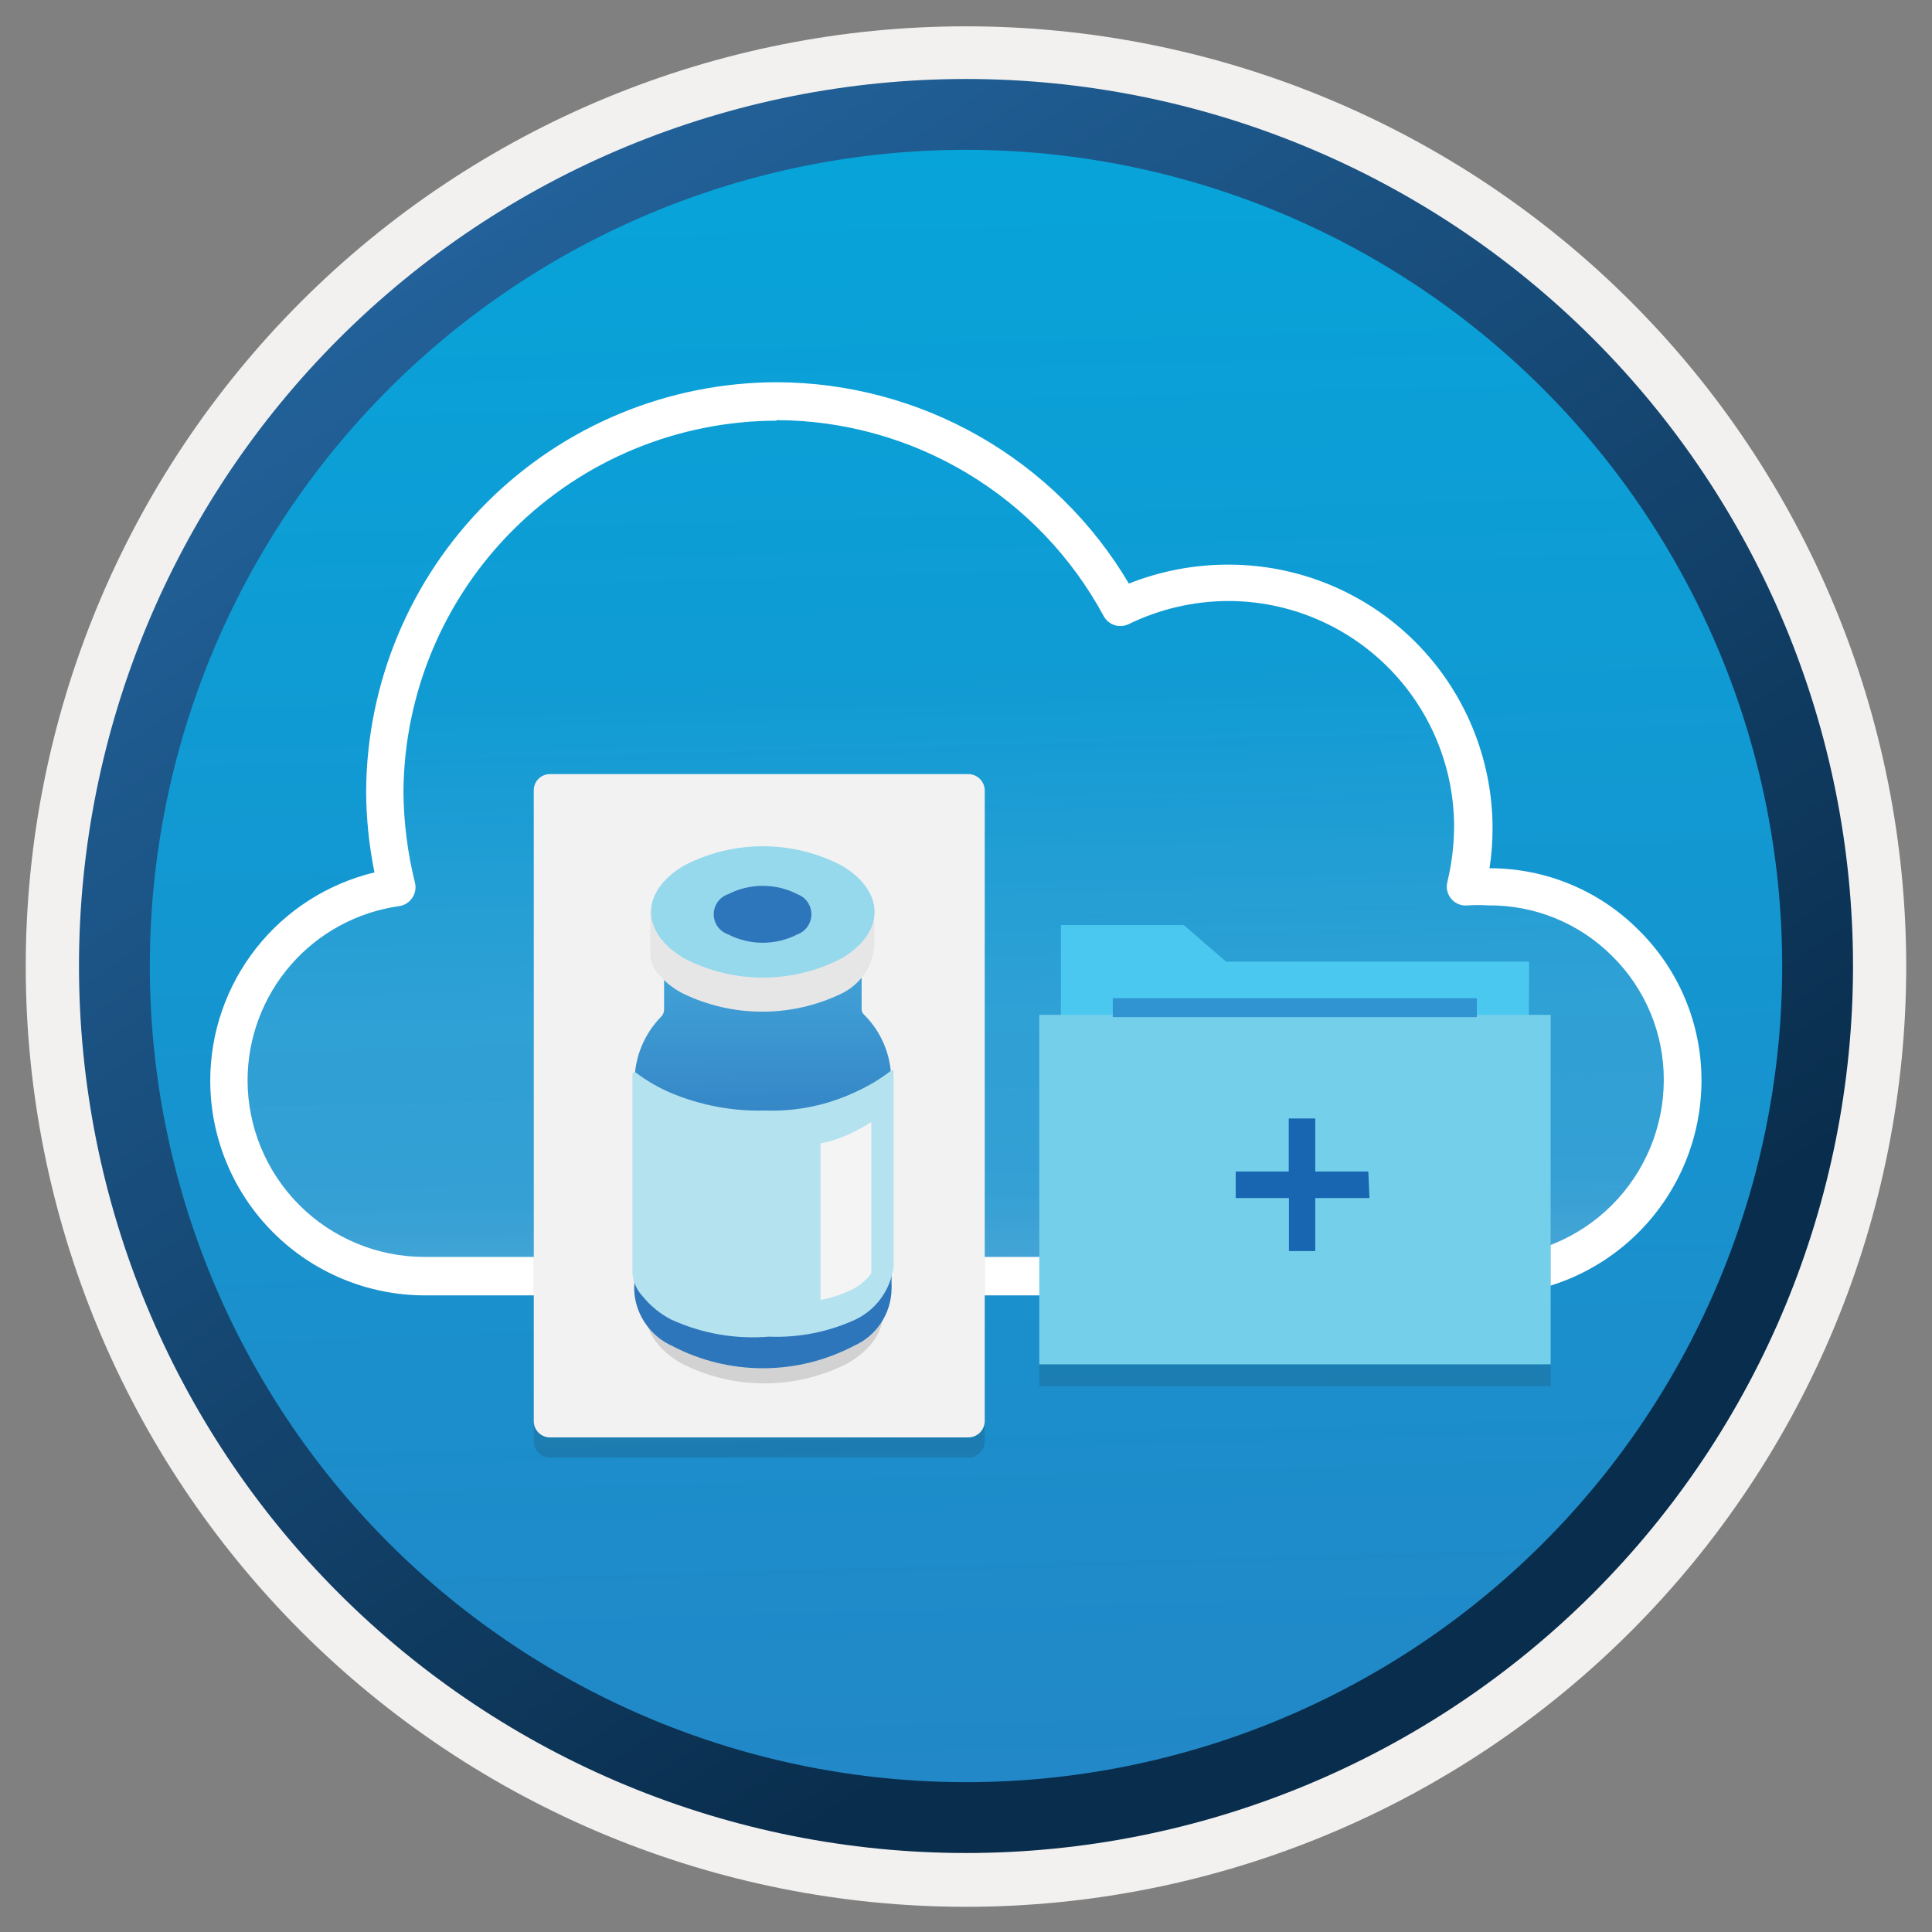 <svg width="102" height="102" viewBox="0 0 102 102" fill="none" xmlns="http://www.w3.org/2000/svg">
<rect x="0" y="0" width="102" height="102" fill="#808080" stroke="none"/>
<path d="M50.999 97.809C44.852 97.809 38.765 96.599 33.086 94.246C27.407 91.894 22.246 88.446 17.899 84.099C13.553 79.752 10.105 74.592 7.752 68.913C5.4 63.234 4.189 57.147 4.189 50.999C4.189 44.852 5.4 38.765 7.752 33.086C10.105 27.407 13.553 22.246 17.899 17.9C22.246 13.553 27.407 10.105 33.086 7.753C38.765 5.4 44.852 4.189 50.999 4.189C63.414 4.189 75.32 9.121 84.099 17.9C92.878 26.678 97.809 38.585 97.809 50.999C97.809 63.414 92.878 75.32 84.099 84.099C75.32 92.878 63.414 97.809 50.999 97.809V97.809Z" fill="url(#paint0_linear)"/>
<path fill-rule="evenodd" clip-rule="evenodd" d="M96.899 51C96.899 63.173 92.064 74.848 83.456 83.456C74.848 92.064 63.173 96.9 50.999 96.9C38.826 96.9 27.151 92.064 18.543 83.456C9.935 74.848 5.099 63.173 5.099 51C5.099 38.826 9.935 27.151 18.543 18.544C27.151 9.936 38.826 5.1 50.999 5.1C63.173 5.1 74.848 9.936 83.456 18.544C92.064 27.151 96.899 38.826 96.899 51V51ZM50.999 1.39C57.519 1.388 63.974 2.671 69.997 5.166C76.02 7.66 81.493 11.316 86.103 15.926C90.713 20.536 94.369 26.009 96.863 32.032C99.358 38.055 100.64 44.51 100.639 51.029C100.639 57.548 99.356 64.004 96.861 70.026C94.366 76.049 90.71 81.521 86.1 86.13C81.491 90.74 76.018 94.397 69.996 96.891C63.973 99.386 57.518 100.67 50.999 100.67C37.834 100.67 25.208 95.44 15.898 86.13C6.589 76.821 1.359 64.195 1.359 51.029C1.358 44.51 2.641 38.055 5.135 32.032C7.629 26.009 11.286 20.536 15.896 15.926C20.505 11.316 25.978 7.66 32.002 5.166C38.025 2.671 44.48 1.388 50.999 1.39Z" fill="#F2F1F0"/>
<path fill-rule="evenodd" clip-rule="evenodd" d="M94.09 51C94.09 62.428 89.55 73.388 81.469 81.469C73.388 89.55 62.428 94.09 51 94.09C39.572 94.09 28.612 89.55 20.531 81.469C12.45 73.388 7.91 62.428 7.91 51C7.91 39.572 12.45 28.612 20.531 20.531C28.612 12.45 39.572 7.91 51 7.91C62.428 7.91 73.388 12.45 81.469 20.531C89.55 28.612 94.09 39.572 94.09 51ZM51 4.17C63.42 4.17 75.331 9.104 84.114 17.886C92.896 26.668 97.83 38.58 97.83 51C97.83 63.42 92.896 75.331 84.114 84.114C75.331 92.896 63.42 97.83 51 97.83C38.58 97.83 26.669 92.896 17.886 84.114C9.104 75.331 4.17 63.42 4.17 51C4.17 38.58 9.104 26.668 17.886 17.886C26.669 9.104 38.58 4.17 51 4.17Z" fill="url(#paint1_linear)"/>
<path opacity="0.25" d="M22.43 67.39C19.691 67.387 17.065 66.298 15.128 64.361C13.192 62.425 12.102 59.799 12.1 57.06C12.096 54.577 12.993 52.177 14.624 50.305C16.255 48.433 18.51 47.216 20.97 46.88C20.556 45.221 20.341 43.519 20.33 41.81C20.346 36.339 22.531 31.098 26.406 27.236C30.281 23.375 35.529 21.207 41 21.21C44.733 21.22 48.393 22.238 51.594 24.159C54.794 26.08 57.415 28.831 59.18 32.12C60.959 31.254 62.911 30.803 64.89 30.8C68.311 30.808 71.59 32.17 74.01 34.59C76.429 37.009 77.792 40.288 77.8 43.71C77.796 44.778 77.665 45.843 77.41 46.88C77.798 46.838 78.189 46.822 78.58 46.83C79.929 46.819 81.267 47.076 82.516 47.586C83.765 48.096 84.902 48.848 85.858 49.799C86.815 50.75 87.574 51.882 88.091 53.128C88.608 54.374 88.872 55.711 88.87 57.06C88.867 59.8 87.777 62.428 85.838 64.365C83.899 66.302 81.27 67.39 78.53 67.39H22.43Z" fill="url(#paint2_linear)"/>
<path d="M78.53 68.39H22.43C19.426 68.387 16.546 67.193 14.421 65.068C12.297 62.944 11.102 60.064 11.1 57.06C11.099 54.519 11.954 52.052 13.527 50.056C15.1 48.061 17.299 46.653 19.77 46.06C19.484 44.651 19.336 43.217 19.33 41.779C19.361 36.048 21.657 30.562 25.716 26.516C29.775 22.47 35.269 20.193 41 20.18C44.756 20.188 48.444 21.172 51.705 23.035C54.966 24.899 57.686 27.578 59.6 30.81C61.283 30.141 63.079 29.802 64.89 29.81C68.577 29.815 72.112 31.282 74.72 33.89C77.327 36.497 78.794 40.032 78.8 43.72C78.8 44.429 78.747 45.138 78.64 45.84C80.099 45.836 81.546 46.122 82.894 46.68C84.243 47.237 85.469 48.056 86.5 49.09C87.562 50.133 88.403 51.378 88.975 52.752C89.547 54.126 89.838 55.601 89.83 57.09C89.816 60.083 88.622 62.949 86.505 65.065C84.389 67.182 81.523 68.376 78.53 68.39ZM41 22.21C35.798 22.218 30.81 24.279 27.121 27.946C23.431 31.613 21.339 36.588 21.3 41.79C21.312 43.415 21.517 45.033 21.91 46.61C21.942 46.746 21.946 46.888 21.92 47.026C21.894 47.163 21.84 47.294 21.76 47.41C21.681 47.526 21.579 47.624 21.46 47.698C21.342 47.772 21.209 47.82 21.07 47.84C18.854 48.152 16.825 49.254 15.355 50.942C13.886 52.63 13.074 54.791 13.07 57.029C13.072 59.503 14.056 61.875 15.806 63.624C17.555 65.373 19.926 66.357 22.4 66.36H78.5C80.975 66.357 83.347 65.374 85.098 63.625C86.848 61.876 87.835 59.504 87.84 57.029C87.845 55.809 87.606 54.601 87.137 53.474C86.668 52.348 85.979 51.326 85.11 50.47C84.25 49.612 83.228 48.934 82.103 48.475C80.979 48.017 79.774 47.787 78.56 47.8C78.21 47.778 77.859 47.778 77.51 47.8C77.35 47.82 77.187 47.802 77.036 47.747C76.884 47.691 76.748 47.599 76.64 47.48C76.531 47.359 76.454 47.215 76.414 47.058C76.374 46.901 76.372 46.737 76.41 46.58C76.643 45.617 76.764 44.63 76.77 43.64C76.765 40.483 75.508 37.456 73.275 35.224C71.043 32.992 68.017 31.735 64.86 31.73C63.034 31.733 61.232 32.15 59.59 32.95C59.358 33.064 59.091 33.083 58.845 33.005C58.599 32.927 58.393 32.756 58.27 32.529C56.588 29.411 54.096 26.803 51.057 24.982C48.018 23.16 44.543 22.192 41 22.18V22.21Z" fill="white"/>
<path opacity="0.15" d="M51.12 41.93H29.04C28.926 41.93 28.814 41.952 28.709 41.996C28.604 42.04 28.508 42.104 28.428 42.185C28.348 42.266 28.285 42.362 28.242 42.468C28.2 42.573 28.178 42.686 28.18 42.8V76.09C28.178 76.203 28.2 76.316 28.243 76.42C28.285 76.525 28.349 76.621 28.429 76.701C28.509 76.781 28.604 76.844 28.709 76.887C28.814 76.93 28.927 76.951 29.04 76.95H51.12C51.233 76.951 51.347 76.93 51.452 76.887C51.558 76.844 51.654 76.781 51.734 76.701C51.815 76.621 51.88 76.526 51.923 76.421C51.967 76.316 51.99 76.203 51.99 76.09V42.8C51.987 42.57 51.895 42.35 51.732 42.187C51.569 42.025 51.35 41.932 51.12 41.93V41.93Z" fill="#1F1D20"/>
<path d="M51.12 40.869H29.04C28.927 40.868 28.814 40.889 28.709 40.932C28.604 40.975 28.509 41.038 28.429 41.118C28.349 41.198 28.285 41.294 28.243 41.398C28.2 41.503 28.178 41.616 28.18 41.729V75.019C28.178 75.133 28.2 75.246 28.242 75.351C28.285 75.457 28.348 75.553 28.428 75.634C28.508 75.715 28.604 75.779 28.709 75.823C28.814 75.867 28.926 75.889 29.04 75.889H51.12C51.35 75.889 51.572 75.797 51.735 75.634C51.898 75.471 51.99 75.25 51.99 75.019V41.729C51.987 41.5 51.894 41.281 51.731 41.12C51.569 40.959 51.349 40.869 51.12 40.869Z" fill="#F2F2F3"/>
<path opacity="0.15" d="M44.8 66.779C47.22 68.23 47.22 70.5 44.8 71.95C43.429 72.664 41.906 73.037 40.36 73.037C38.815 73.037 37.291 72.664 35.92 71.95C33.501 70.51 33.501 68.24 35.92 66.779C37.291 66.065 38.815 65.692 40.36 65.692C41.906 65.692 43.429 66.065 44.8 66.779V66.779Z" fill="#1F1D20"/>
<path d="M45.49 53.27V50.06H35.06V53.33C35.053 53.453 35.004 53.57 34.92 53.66C34.007 54.584 33.497 55.831 33.5 57.13V59.45L40.8 64.89L47.05 59.45V57C47.049 56.362 46.923 55.73 46.677 55.142C46.432 54.553 46.072 54.019 45.62 53.57C45.576 53.533 45.543 53.487 45.52 53.435C45.498 53.383 45.487 53.326 45.49 53.27V53.27Z" fill="url(#paint3_linear)"/>
<path d="M47.05 60.79H33.49V67.79C33.48 67.943 33.48 68.097 33.49 68.25C33.544 68.854 33.757 69.432 34.109 69.926C34.46 70.42 34.937 70.811 35.49 71.06C36.968 71.833 38.612 72.237 40.28 72.237C41.949 72.237 43.592 71.833 45.07 71.06C45.656 70.803 46.155 70.385 46.51 69.853C46.864 69.321 47.059 68.699 47.07 68.06C47.075 67.963 47.075 67.866 47.07 67.769V60.77L47.05 60.79Z" fill="url(#paint4_linear)"/>
<path d="M47.04 56.529C47.051 56.517 47.066 56.508 47.083 56.504C47.099 56.5 47.116 56.502 47.132 56.508C47.147 56.515 47.16 56.526 47.169 56.541C47.178 56.556 47.181 56.573 47.18 56.589V66.819C47.114 67.423 46.896 68.001 46.546 68.497C46.197 68.994 45.726 69.394 45.18 69.659C43.743 70.322 42.17 70.633 40.59 70.569C38.817 70.715 37.037 70.402 35.42 69.659C34.845 69.359 34.338 68.944 33.93 68.439C33.615 68.107 33.425 67.676 33.39 67.22V56.71C33.39 56.69 33.396 56.671 33.406 56.654C33.416 56.637 33.431 56.623 33.448 56.614C33.466 56.605 33.485 56.601 33.505 56.602C33.525 56.603 33.543 56.609 33.56 56.62C34.132 57.055 34.757 57.418 35.42 57.7C37.001 58.363 38.706 58.68 40.42 58.63C42.074 58.686 43.717 58.343 45.21 57.63C45.86 57.334 46.474 56.965 47.04 56.529V56.529Z" fill="#B4E2EF"/>
<path d="M45.17 59.709C44.589 60.017 43.965 60.239 43.32 60.369V68.629C43.956 68.514 44.569 68.301 45.14 67.999C45.474 67.801 45.766 67.539 46.001 67.23V59.23C45.77 59.389 45.49 59.55 45.17 59.709Z" fill="#F4F4F5"/>
<path d="M46.16 48.02V50.02C46.1 50.54 45.909 51.037 45.605 51.464C45.3 51.891 44.893 52.233 44.42 52.46C43.118 53.087 41.691 53.412 40.245 53.412C38.8 53.412 37.373 53.087 36.07 52.46C35.581 52.215 35.146 51.875 34.791 51.46C34.531 51.186 34.369 50.835 34.33 50.46V48.05C34.33 48.05 34.87 48.32 36.03 49.05C35.78 48.91 44.1 46.8 43.85 46.93C45.08 46.14 46.16 48.84 46.16 48.02Z" fill="#E6E6E6"/>
<path d="M44.461 45.71C46.741 47.08 46.741 49.21 44.461 50.58C43.17 51.258 41.734 51.612 40.276 51.612C38.818 51.612 37.381 51.258 36.09 50.58C33.8 49.2 33.8 47.08 36.09 45.71C37.381 45.032 38.818 44.678 40.276 44.678C41.734 44.678 43.17 45.032 44.461 45.71V45.71Z" fill="#96D8EC"/>
<path d="M42.1 47.21C42.316 47.29 42.503 47.434 42.635 47.624C42.767 47.813 42.838 48.039 42.838 48.27C42.838 48.501 42.767 48.726 42.635 48.916C42.503 49.105 42.316 49.25 42.1 49.33C41.534 49.621 40.907 49.773 40.27 49.773C39.633 49.773 39.006 49.621 38.44 49.33C38.219 49.254 38.027 49.111 37.891 48.921C37.755 48.731 37.682 48.503 37.682 48.27C37.682 48.036 37.755 47.808 37.891 47.618C38.027 47.428 38.219 47.285 38.44 47.21C39.006 46.919 39.633 46.767 40.27 46.767C40.907 46.767 41.534 46.919 42.1 47.21Z" fill="url(#paint5_linear)"/>
<path d="M80.71 55.05H56.01V48.84H62.5L64.73 50.77H80.73L80.71 55.05Z" fill="#4BC8EF"/>
<path opacity="0.15" d="M81.869 54.73H54.869V73.179H81.869V54.73Z" fill="#1F1D20"/>
<path d="M81.869 53.58H54.869V72.03H81.869V53.58Z" fill="#74CFEB"/>
<path d="M77.98 52.699H58.75V53.699H77.97V52.699H77.98Z" fill="#2F94D1"/>
<path d="M72.24 61.85H69.44V59.05H68.04V61.85H65.24V63.25H68.05V66.05H69.44V63.25H72.3L72.24 61.85Z" fill="#1865B1"/>
<defs>
<linearGradient id="paint0_linear" x1="49.239" y1="-13.79" x2="53.219" y2="131.979" gradientUnits="userSpaceOnUse">
<stop stop-color="#00ABDE"/>
<stop offset="1" stop-color="#2E7BBF"/>
</linearGradient>
<linearGradient id="paint1_linear" x1="2.44" y1="-20.63" x2="97.96" y2="120.26" gradientUnits="userSpaceOnUse">
<stop stop-color="#2E7BBF"/>
<stop offset="0.71" stop-color="#092D4C"/>
</linearGradient>
<linearGradient id="paint2_linear" x1="48.8" y1="-11.2" x2="50.83" y2="71" gradientUnits="userSpaceOnUse">
<stop offset="0.57" stop-color="white" stop-opacity="0"/>
<stop offset="0.78" stop-color="white" stop-opacity="0.43"/>
<stop offset="0.9" stop-color="white" stop-opacity="0.5"/>
<stop offset="1" stop-color="white"/>
</linearGradient>
<linearGradient id="paint3_linear" x1="40.15" y1="42.7" x2="40.43" y2="78.05" gradientUnits="userSpaceOnUse">
<stop stop-color="#4FC2EB"/>
<stop offset="0.58" stop-color="#2E76BC"/>
</linearGradient>
<linearGradient id="paint4_linear" x1="72652" y1="92011.6" x2="72658.3" y2="91829" gradientUnits="userSpaceOnUse">
<stop stop-color="#4FC2EB"/>
<stop offset="0.58" stop-color="#2E76BC"/>
</linearGradient>
<linearGradient id="paint5_linear" x1="27582.1" y1="24206.5" x2="27590.3" y2="24167.6" gradientUnits="userSpaceOnUse">
<stop stop-color="#4FC2EB"/>
<stop offset="0.58" stop-color="#2E76BC"/>
</linearGradient>
</defs>
</svg>
